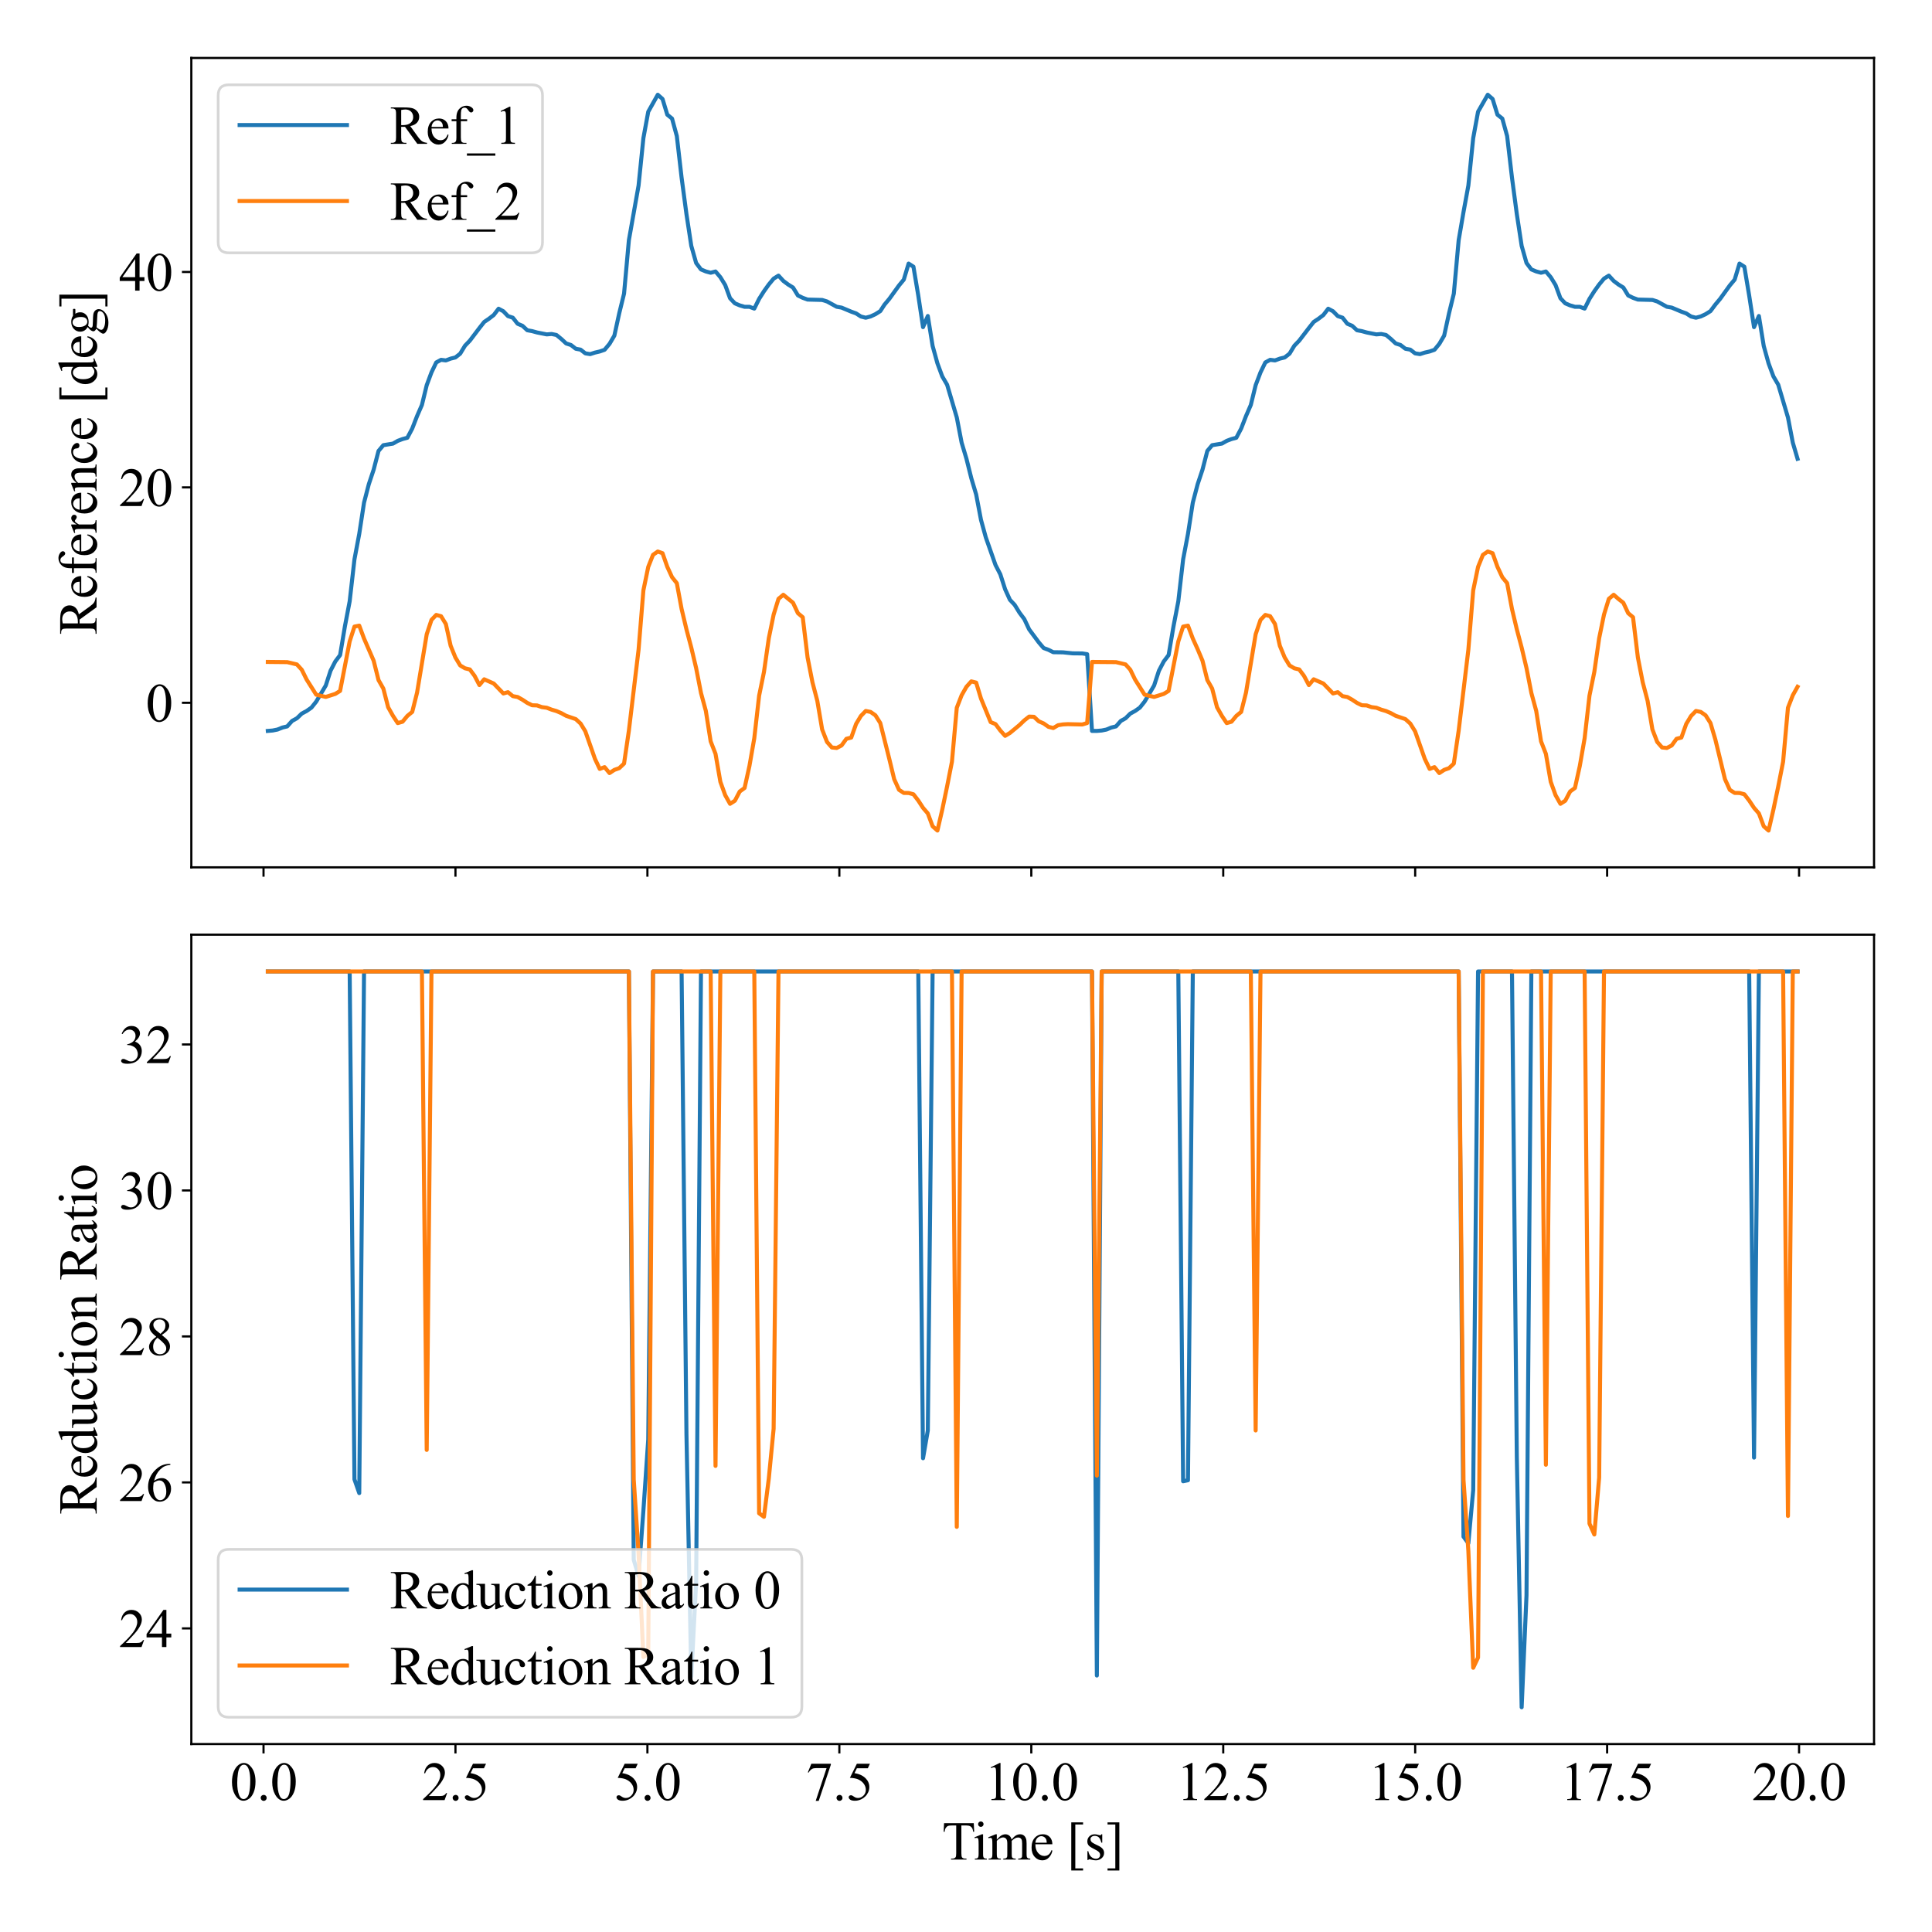 <?xml version="1.0" encoding="utf-8" standalone="no"?>
<!DOCTYPE svg PUBLIC "-//W3C//DTD SVG 1.1//EN"
  "http://www.w3.org/Graphics/SVG/1.1/DTD/svg11.dtd">
<svg xmlns:xlink="http://www.w3.org/1999/xlink" width="720pt" height="720pt" viewBox="0 0 720 720" xmlns="http://www.w3.org/2000/svg" version="1.1">
 <defs>
  <style type="text/css">*{stroke-linejoin: round; stroke-linecap: butt}</style>
 </defs>
 <g id="figure_1">
  <g id="patch_1">
   <path d="M 0 720 
L 720 720 
L 720 0 
L 0 0 
z
" style="fill: #ffffff"/>
  </g>
  <g id="axes_1">
   <g id="patch_2">
    <path d="M 71.3 323.23 
L 698.4 323.23 
L 698.4 21.6 
L 71.3 21.6 
z
" style="fill: #ffffff"/>
   </g>
   <g id="matplotlib.axis_1">
    <g id="xtick_1">
     <g id="line2d_1">
      <defs>
       <path id="m0baef6047a" d="M 0 0 
L 0 3.5 
" style="stroke: #000000; stroke-width: 0.8"/>
      </defs>
      <g>
       <use xlink:href="#m0baef6047a" x="98.208" y="323.23" style="stroke: #000000; stroke-width: 0.8"/>
      </g>
     </g>
    </g>
    <g id="xtick_2">
     <g id="line2d_2">
      <g>
       <use xlink:href="#m0baef6047a" x="169.739" y="323.23" style="stroke: #000000; stroke-width: 0.8"/>
      </g>
     </g>
    </g>
    <g id="xtick_3">
     <g id="line2d_3">
      <g>
       <use xlink:href="#m0baef6047a" x="241.271" y="323.23" style="stroke: #000000; stroke-width: 0.8"/>
      </g>
     </g>
    </g>
    <g id="xtick_4">
     <g id="line2d_4">
      <g>
       <use xlink:href="#m0baef6047a" x="312.802" y="323.23" style="stroke: #000000; stroke-width: 0.8"/>
      </g>
     </g>
    </g>
    <g id="xtick_5">
     <g id="line2d_5">
      <g>
       <use xlink:href="#m0baef6047a" x="384.334" y="323.23" style="stroke: #000000; stroke-width: 0.8"/>
      </g>
     </g>
    </g>
    <g id="xtick_6">
     <g id="line2d_6">
      <g>
       <use xlink:href="#m0baef6047a" x="455.866" y="323.23" style="stroke: #000000; stroke-width: 0.8"/>
      </g>
     </g>
    </g>
    <g id="xtick_7">
     <g id="line2d_7">
      <g>
       <use xlink:href="#m0baef6047a" x="527.397" y="323.23" style="stroke: #000000; stroke-width: 0.8"/>
      </g>
     </g>
    </g>
    <g id="xtick_8">
     <g id="line2d_8">
      <g>
       <use xlink:href="#m0baef6047a" x="598.929" y="323.23" style="stroke: #000000; stroke-width: 0.8"/>
      </g>
     </g>
    </g>
    <g id="xtick_9">
     <g id="line2d_9">
      <g>
       <use xlink:href="#m0baef6047a" x="670.46" y="323.23" style="stroke: #000000; stroke-width: 0.8"/>
      </g>
     </g>
    </g>
   </g>
   <g id="matplotlib.axis_2">
    <g id="ytick_1">
     <g id="line2d_10">
      <defs>
       <path id="me6c6fb7aae" d="M 0 0 
L -3.5 0 
" style="stroke: #000000; stroke-width: 0.8"/>
      </defs>
      <g>
       <use xlink:href="#me6c6fb7aae" x="71.3" y="261.912" style="stroke: #000000; stroke-width: 0.8"/>
      </g>
     </g>
     <g id="text_1">
      <!-- 0 -->
      <g transform="translate(54.3 268.856)scale(0.2 -0.2)">
       <defs>
        <path id="TimesNewRomanPSMT-30" d="M 231 2094 
Q 231 2819 450 3342 
Q 669 3866 1031 4122 
Q 1313 4325 1613 4325 
Q 2100 4325 2488 3828 
Q 2972 3213 2972 2159 
Q 2972 1422 2759 906 
Q 2547 391 2217 158 
Q 1888 -75 1581 -75 
Q 975 -75 572 641 
Q 231 1244 231 2094 
z
M 844 2016 
Q 844 1141 1059 588 
Q 1238 122 1591 122 
Q 1759 122 1940 273 
Q 2122 425 2216 781 
Q 2359 1319 2359 2297 
Q 2359 3022 2209 3506 
Q 2097 3866 1919 4016 
Q 1791 4119 1609 4119 
Q 1397 4119 1231 3928 
Q 1006 3669 925 3112 
Q 844 2556 844 2016 
z
" transform="scale(0.016)"/>
       </defs>
       <use xlink:href="#TimesNewRomanPSMT-30"/>
      </g>
     </g>
    </g>
    <g id="ytick_2">
     <g id="line2d_11">
      <g>
       <use xlink:href="#me6c6fb7aae" x="71.3" y="181.635" style="stroke: #000000; stroke-width: 0.8"/>
      </g>
     </g>
     <g id="text_2">
      <!-- 20 -->
      <g transform="translate(44.3 188.579)scale(0.2 -0.2)">
       <defs>
        <path id="TimesNewRomanPSMT-32" d="M 2934 816 
L 2638 0 
L 138 0 
L 138 116 
Q 1241 1122 1691 1759 
Q 2141 2397 2141 2925 
Q 2141 3328 1894 3587 
Q 1647 3847 1303 3847 
Q 991 3847 742 3664 
Q 494 3481 375 3128 
L 259 3128 
Q 338 3706 661 4015 
Q 984 4325 1469 4325 
Q 1984 4325 2329 3994 
Q 2675 3663 2675 3213 
Q 2675 2891 2525 2569 
Q 2294 2063 1775 1497 
Q 997 647 803 472 
L 1909 472 
Q 2247 472 2383 497 
Q 2519 522 2628 598 
Q 2738 675 2819 816 
L 2934 816 
z
" transform="scale(0.016)"/>
       </defs>
       <use xlink:href="#TimesNewRomanPSMT-32"/>
       <use xlink:href="#TimesNewRomanPSMT-30" x="50"/>
      </g>
     </g>
    </g>
    <g id="ytick_3">
     <g id="line2d_12">
      <g>
       <use xlink:href="#me6c6fb7aae" x="71.3" y="101.359" style="stroke: #000000; stroke-width: 0.8"/>
      </g>
     </g>
     <g id="text_3">
      <!-- 40 -->
      <g transform="translate(44.3 108.303)scale(0.2 -0.2)">
       <defs>
        <path id="TimesNewRomanPSMT-34" d="M 2978 1563 
L 2978 1119 
L 2409 1119 
L 2409 0 
L 1894 0 
L 1894 1119 
L 100 1119 
L 100 1519 
L 2066 4325 
L 2409 4325 
L 2409 1563 
L 2978 1563 
z
M 1894 1563 
L 1894 3666 
L 406 1563 
L 1894 1563 
z
" transform="scale(0.016)"/>
       </defs>
       <use xlink:href="#TimesNewRomanPSMT-34"/>
       <use xlink:href="#TimesNewRomanPSMT-30" x="50"/>
      </g>
     </g>
    </g>
    <g id="text_4">
     <!-- Reference [deg] -->
     <g transform="translate(35.984 236.538)rotate(-90)scale(0.2 -0.2)">
      <defs>
       <path id="TimesNewRomanPSMT-52" d="M 4325 0 
L 3194 0 
L 1759 1981 
Q 1600 1975 1500 1975 
Q 1459 1975 1412 1976 
Q 1366 1978 1316 1981 
L 1316 750 
Q 1316 350 1403 253 
Q 1522 116 1759 116 
L 1925 116 
L 1925 0 
L 109 0 
L 109 116 
L 269 116 
Q 538 116 653 291 
Q 719 388 719 750 
L 719 3488 
Q 719 3888 631 3984 
Q 509 4122 269 4122 
L 109 4122 
L 109 4238 
L 1653 4238 
Q 2328 4238 2648 4139 
Q 2969 4041 3192 3777 
Q 3416 3513 3416 3147 
Q 3416 2756 3161 2468 
Q 2906 2181 2372 2063 
L 3247 847 
Q 3547 428 3762 290 
Q 3978 153 4325 116 
L 4325 0 
z
M 1316 2178 
Q 1375 2178 1419 2176 
Q 1463 2175 1491 2175 
Q 2097 2175 2405 2437 
Q 2713 2700 2713 3106 
Q 2713 3503 2464 3751 
Q 2216 4000 1806 4000 
Q 1625 4000 1316 3941 
L 1316 2178 
z
" transform="scale(0.016)"/>
       <path id="TimesNewRomanPSMT-65" d="M 681 1784 
Q 678 1147 991 784 
Q 1303 422 1725 422 
Q 2006 422 2214 576 
Q 2422 731 2563 1106 
L 2659 1044 
Q 2594 616 2278 264 
Q 1963 -88 1488 -88 
Q 972 -88 605 314 
Q 238 716 238 1394 
Q 238 2128 614 2539 
Q 991 2950 1559 2950 
Q 2041 2950 2350 2633 
Q 2659 2316 2659 1784 
L 681 1784 
z
M 681 1966 
L 2006 1966 
Q 1991 2241 1941 2353 
Q 1863 2528 1708 2628 
Q 1553 2728 1384 2728 
Q 1125 2728 920 2526 
Q 716 2325 681 1966 
z
" transform="scale(0.016)"/>
       <path id="TimesNewRomanPSMT-66" d="M 1319 2638 
L 1319 756 
Q 1319 356 1406 250 
Q 1522 113 1716 113 
L 1975 113 
L 1975 0 
L 266 0 
L 266 113 
L 394 113 
Q 519 113 622 175 
Q 725 238 764 344 
Q 803 450 803 756 
L 803 2638 
L 247 2638 
L 247 2863 
L 803 2863 
L 803 3050 
Q 803 3478 940 3775 
Q 1078 4072 1361 4255 
Q 1644 4438 1997 4438 
Q 2325 4438 2600 4225 
Q 2781 4084 2781 3909 
Q 2781 3816 2700 3733 
Q 2619 3650 2525 3650 
Q 2453 3650 2373 3701 
Q 2294 3753 2178 3923 
Q 2063 4094 1966 4153 
Q 1869 4213 1750 4213 
Q 1606 4213 1506 4136 
Q 1406 4059 1362 3898 
Q 1319 3738 1319 3069 
L 1319 2863 
L 2056 2863 
L 2056 2638 
L 1319 2638 
z
" transform="scale(0.016)"/>
       <path id="TimesNewRomanPSMT-72" d="M 1038 2947 
L 1038 2303 
Q 1397 2947 1775 2947 
Q 1947 2947 2059 2842 
Q 2172 2738 2172 2600 
Q 2172 2478 2090 2393 
Q 2009 2309 1897 2309 
Q 1788 2309 1652 2417 
Q 1516 2525 1450 2525 
Q 1394 2525 1328 2463 
Q 1188 2334 1038 2041 
L 1038 669 
Q 1038 431 1097 309 
Q 1138 225 1241 169 
Q 1344 113 1538 113 
L 1538 0 
L 72 0 
L 72 113 
Q 291 113 397 181 
Q 475 231 506 341 
Q 522 394 522 644 
L 522 1753 
Q 522 2253 501 2348 
Q 481 2444 426 2487 
Q 372 2531 291 2531 
Q 194 2531 72 2484 
L 41 2597 
L 906 2947 
L 1038 2947 
z
" transform="scale(0.016)"/>
       <path id="TimesNewRomanPSMT-6e" d="M 1034 2341 
Q 1538 2947 1994 2947 
Q 2228 2947 2397 2830 
Q 2566 2713 2666 2444 
Q 2734 2256 2734 1869 
L 2734 647 
Q 2734 375 2778 278 
Q 2813 200 2889 156 
Q 2966 113 3172 113 
L 3172 0 
L 1756 0 
L 1756 113 
L 1816 113 
Q 2016 113 2095 173 
Q 2175 234 2206 353 
Q 2219 400 2219 647 
L 2219 1819 
Q 2219 2209 2117 2386 
Q 2016 2563 1775 2563 
Q 1403 2563 1034 2156 
L 1034 647 
Q 1034 356 1069 288 
Q 1113 197 1189 155 
Q 1266 113 1500 113 
L 1500 0 
L 84 0 
L 84 113 
L 147 113 
Q 366 113 442 223 
Q 519 334 519 647 
L 519 1709 
Q 519 2225 495 2337 
Q 472 2450 423 2490 
Q 375 2531 294 2531 
Q 206 2531 84 2484 
L 38 2597 
L 900 2947 
L 1034 2947 
L 1034 2341 
z
" transform="scale(0.016)"/>
       <path id="TimesNewRomanPSMT-63" d="M 2631 1088 
Q 2516 522 2178 217 
Q 1841 -88 1431 -88 
Q 944 -88 581 321 
Q 219 731 219 1428 
Q 219 2103 620 2525 
Q 1022 2947 1584 2947 
Q 2006 2947 2278 2723 
Q 2550 2500 2550 2259 
Q 2550 2141 2473 2067 
Q 2397 1994 2259 1994 
Q 2075 1994 1981 2113 
Q 1928 2178 1911 2362 
Q 1894 2547 1784 2644 
Q 1675 2738 1481 2738 
Q 1169 2738 978 2506 
Q 725 2200 725 1697 
Q 725 1184 976 792 
Q 1228 400 1656 400 
Q 1963 400 2206 609 
Q 2378 753 2541 1131 
L 2631 1088 
z
" transform="scale(0.016)"/>
       <path id="TimesNewRomanPSMT-20" transform="scale(0.016)"/>
       <path id="TimesNewRomanPSMT-5b" d="M 1900 -1269 
L 525 -1269 
L 525 4334 
L 1900 4334 
L 1900 4088 
L 994 4088 
L 994 -1025 
L 1900 -1025 
L 1900 -1269 
z
" transform="scale(0.016)"/>
       <path id="TimesNewRomanPSMT-64" d="M 2222 322 
Q 2013 103 1813 7 
Q 1613 -88 1381 -88 
Q 913 -88 563 304 
Q 213 697 213 1313 
Q 213 1928 600 2439 
Q 988 2950 1597 2950 
Q 1975 2950 2222 2709 
L 2222 3238 
Q 2222 3728 2198 3840 
Q 2175 3953 2125 3993 
Q 2075 4034 2000 4034 
Q 1919 4034 1784 3984 
L 1744 4094 
L 2597 4444 
L 2738 4444 
L 2738 1134 
Q 2738 631 2761 520 
Q 2784 409 2836 365 
Q 2888 322 2956 322 
Q 3041 322 3181 375 
L 3216 266 
L 2366 -88 
L 2222 -88 
L 2222 322 
z
M 2222 541 
L 2222 2016 
Q 2203 2228 2109 2403 
Q 2016 2578 1861 2667 
Q 1706 2756 1559 2756 
Q 1284 2756 1069 2509 
Q 784 2184 784 1559 
Q 784 928 1059 592 
Q 1334 256 1672 256 
Q 1956 256 2222 541 
z
" transform="scale(0.016)"/>
       <path id="TimesNewRomanPSMT-67" d="M 966 1044 
Q 703 1172 562 1401 
Q 422 1631 422 1909 
Q 422 2334 742 2640 
Q 1063 2947 1563 2947 
Q 1972 2947 2272 2747 
L 2878 2747 
Q 3013 2747 3034 2739 
Q 3056 2731 3066 2713 
Q 3084 2684 3084 2613 
Q 3084 2531 3069 2500 
Q 3059 2484 3036 2475 
Q 3013 2466 2878 2466 
L 2506 2466 
Q 2681 2241 2681 1891 
Q 2681 1491 2375 1206 
Q 2069 922 1553 922 
Q 1341 922 1119 984 
Q 981 866 932 777 
Q 884 688 884 625 
Q 884 572 936 522 
Q 988 472 1138 450 
Q 1225 438 1575 428 
Q 2219 413 2409 384 
Q 2700 344 2873 169 
Q 3047 -6 3047 -263 
Q 3047 -616 2716 -925 
Q 2228 -1381 1444 -1381 
Q 841 -1381 425 -1109 
Q 191 -953 191 -784 
Q 191 -709 225 -634 
Q 278 -519 444 -313 
Q 466 -284 763 25 
Q 600 122 533 198 
Q 466 275 466 372 
Q 466 481 555 628 
Q 644 775 966 1044 
z
M 1509 2797 
Q 1278 2797 1122 2612 
Q 966 2428 966 2047 
Q 966 1553 1178 1281 
Q 1341 1075 1591 1075 
Q 1828 1075 1981 1253 
Q 2134 1431 2134 1813 
Q 2134 2309 1919 2591 
Q 1759 2797 1509 2797 
z
M 934 0 
Q 788 -159 713 -296 
Q 638 -434 638 -550 
Q 638 -700 819 -813 
Q 1131 -1006 1722 -1006 
Q 2284 -1006 2551 -807 
Q 2819 -609 2819 -384 
Q 2819 -222 2659 -153 
Q 2497 -84 2016 -72 
Q 1313 -53 934 0 
z
" transform="scale(0.016)"/>
       <path id="TimesNewRomanPSMT-5d" d="M 234 4334 
L 1609 4334 
L 1609 -1272 
L 234 -1272 
L 234 -1025 
L 1141 -1025 
L 1141 4088 
L 234 4088 
L 234 4334 
z
" transform="scale(0.016)"/>
      </defs>
      <use xlink:href="#TimesNewRomanPSMT-52"/>
      <use xlink:href="#TimesNewRomanPSMT-65" x="66.699"/>
      <use xlink:href="#TimesNewRomanPSMT-66" x="111.084"/>
      <use xlink:href="#TimesNewRomanPSMT-65" x="144.385"/>
      <use xlink:href="#TimesNewRomanPSMT-72" x="188.77"/>
      <use xlink:href="#TimesNewRomanPSMT-65" x="222.07"/>
      <use xlink:href="#TimesNewRomanPSMT-6e" x="266.455"/>
      <use xlink:href="#TimesNewRomanPSMT-63" x="316.455"/>
      <use xlink:href="#TimesNewRomanPSMT-65" x="360.84"/>
      <use xlink:href="#TimesNewRomanPSMT-20" x="405.225"/>
      <use xlink:href="#TimesNewRomanPSMT-5b" x="430.225"/>
      <use xlink:href="#TimesNewRomanPSMT-64" x="463.525"/>
      <use xlink:href="#TimesNewRomanPSMT-65" x="513.525"/>
      <use xlink:href="#TimesNewRomanPSMT-67" x="557.91"/>
      <use xlink:href="#TimesNewRomanPSMT-5d" x="607.91"/>
     </g>
    </g>
   </g>
   <g id="line2d_13">
    <path d="M 99.805 272.392 
L 101.604 272.24 
L 103.414 271.877 
L 105.226 271.138 
L 107.035 270.709 
L 108.841 268.677 
L 110.647 267.679 
L 112.462 265.929 
L 114.274 264.96 
L 116.061 263.706 
L 117.84 261.478 
L 121.408 255.465 
L 123.188 249.95 
L 124.96 246.507 
L 126.744 244.132 
L 128.527 233.479 
L 130.311 224.09 
L 132.095 208.461 
L 133.882 198.954 
L 135.668 187.301 
L 137.447 180.439 
L 139.246 175.038 
L 141.062 168.054 
L 142.86 165.906 
L 146.451 165.319 
L 148.226 164.298 
L 150.021 163.62 
L 151.815 163.135 
L 153.625 159.707 
L 155.428 155.056 
L 157.236 150.911 
L 159.024 143.541 
L 160.798 138.777 
L 162.574 135.07 
L 164.372 134.095 
L 166.156 134.32 
L 167.935 133.651 
L 169.708 133.212 
L 171.492 131.81 
L 173.295 128.831 
L 175.092 126.958 
L 178.658 122.255 
L 180.445 119.982 
L 182.22 118.775 
L 184.006 117.397 
L 185.799 115.048 
L 187.582 115.99 
L 189.311 117.801 
L 191.117 118.396 
L 192.904 120.658 
L 194.702 121.41 
L 196.51 123.075 
L 198.32 123.403 
L 200.13 123.902 
L 203.755 124.619 
L 205.566 124.467 
L 207.369 124.832 
L 209.177 126.31 
L 210.987 127.993 
L 212.786 128.578 
L 214.578 129.969 
L 216.358 130.298 
L 218.141 131.684 
L 219.934 131.972 
L 221.731 131.398 
L 223.502 130.982 
L 225.305 130.36 
L 227.143 128.155 
L 228.953 125.087 
L 230.758 116.8 
L 232.564 109.435 
L 234.368 89.505 
L 237.973 69.158 
L 239.775 51.463 
L 241.58 41.631 
L 245.133 35.31 
L 246.904 36.882 
L 248.678 42.738 
L 250.452 44.187 
L 252.229 50.703 
L 254.01 66.205 
L 255.822 79.801 
L 257.624 91.63 
L 259.429 98.003 
L 261.236 100.406 
L 263.04 101.157 
L 264.841 101.648 
L 266.651 101.173 
L 268.462 103.307 
L 270.267 106.244 
L 272.067 111.145 
L 273.87 113.047 
L 275.676 113.81 
L 277.483 114.337 
L 279.289 114.332 
L 281.098 115.003 
L 282.901 111.381 
L 284.708 108.536 
L 286.509 106.018 
L 288.311 103.843 
L 290.119 102.717 
L 291.923 104.684 
L 293.731 106.037 
L 295.539 107.158 
L 297.353 110.111 
L 299.158 110.989 
L 300.966 111.642 
L 306.389 111.783 
L 308.2 112.344 
L 311.815 114.322 
L 313.622 114.636 
L 317.232 116.146 
L 319.035 116.795 
L 320.832 117.959 
L 322.633 118.408 
L 324.44 117.929 
L 326.251 117.084 
L 328.053 115.946 
L 329.625 113.526 
L 331.431 111.368 
L 335.038 106.37 
L 336.819 104.21 
L 338.614 98.232 
L 340.413 99.392 
L 342.216 110.149 
L 343.986 121.913 
L 345.77 117.77 
L 347.557 128.924 
L 349.352 135.412 
L 351.152 140.274 
L 352.958 143.369 
L 356.565 155.573 
L 358.366 164.948 
L 360.171 170.972 
L 361.978 178.224 
L 363.785 184.269 
L 365.581 193.726 
L 367.382 200.273 
L 370.995 210.562 
L 372.794 214.041 
L 374.581 219.607 
L 376.365 223.526 
L 378.148 225.429 
L 379.934 228.329 
L 381.737 230.738 
L 383.537 234.562 
L 387.119 239.386 
L 388.921 241.499 
L 390.72 242.163 
L 392.525 243.058 
L 396.139 243.109 
L 399.74 243.48 
L 403.349 243.518 
L 405.151 243.792 
L 406.955 272.392 
L 408.767 272.392 
L 410.568 272.24 
L 412.352 271.877 
L 414.126 271.138 
L 415.9 270.709 
L 417.687 268.677 
L 419.462 267.679 
L 421.233 265.929 
L 423.009 264.96 
L 424.785 263.706 
L 426.556 261.478 
L 430.107 255.465 
L 431.899 249.95 
L 433.701 246.507 
L 435.506 244.132 
L 437.314 233.479 
L 439.121 224.09 
L 440.918 208.461 
L 442.723 198.954 
L 444.527 187.301 
L 446.331 180.439 
L 448.129 175.038 
L 449.935 168.054 
L 451.738 165.906 
L 455.357 165.319 
L 457.16 164.298 
L 458.937 163.62 
L 460.74 163.135 
L 462.548 159.707 
L 464.347 155.056 
L 466.144 150.911 
L 467.946 143.541 
L 469.753 138.777 
L 471.553 135.07 
L 473.352 134.095 
L 475.152 134.32 
L 476.954 133.651 
L 478.759 133.212 
L 480.563 131.81 
L 482.369 128.831 
L 484.171 126.958 
L 487.778 122.255 
L 489.57 119.982 
L 491.376 118.775 
L 493.184 117.397 
L 494.985 115.048 
L 496.78 115.99 
L 498.562 117.801 
L 500.333 118.396 
L 502.116 120.658 
L 503.912 121.41 
L 505.719 123.075 
L 507.519 123.403 
L 509.322 123.902 
L 512.927 124.619 
L 514.728 124.467 
L 516.534 124.832 
L 518.331 126.31 
L 520.135 127.993 
L 521.945 128.578 
L 523.75 129.969 
L 525.56 130.298 
L 527.365 131.684 
L 529.171 131.972 
L 530.976 131.398 
L 532.781 130.982 
L 534.581 130.36 
L 536.385 128.155 
L 538.192 125.087 
L 539.998 116.8 
L 541.798 109.435 
L 543.604 89.505 
L 545.406 79.016 
L 547.212 69.158 
L 549.02 51.463 
L 550.827 41.631 
L 554.446 35.31 
L 556.249 36.882 
L 558.055 42.738 
L 559.864 44.187 
L 561.665 50.703 
L 563.47 66.205 
L 565.275 79.801 
L 567.078 91.63 
L 568.882 98.003 
L 570.69 100.406 
L 572.496 101.157 
L 574.299 101.648 
L 576.103 101.173 
L 577.911 103.307 
L 579.715 106.244 
L 581.525 111.145 
L 583.329 113.047 
L 585.133 113.81 
L 586.936 114.337 
L 588.74 114.332 
L 590.543 115.003 
L 592.35 111.381 
L 594.154 108.536 
L 595.96 106.018 
L 597.761 103.843 
L 599.565 102.717 
L 601.368 104.684 
L 603.16 106.037 
L 604.966 107.158 
L 606.774 110.111 
L 608.58 110.989 
L 610.389 111.642 
L 615.805 111.783 
L 617.595 112.344 
L 621.198 114.322 
L 623.002 114.636 
L 626.599 116.146 
L 628.407 116.795 
L 630.216 117.959 
L 632.024 118.408 
L 633.828 117.929 
L 635.633 117.084 
L 637.442 115.946 
L 639.245 113.526 
L 641.047 111.368 
L 644.65 106.37 
L 646.454 104.21 
L 648.259 98.232 
L 650.066 99.392 
L 651.868 110.149 
L 653.674 121.913 
L 655.485 117.77 
L 657.29 128.924 
L 659.093 135.412 
L 660.895 140.274 
L 662.704 143.369 
L 666.317 155.573 
L 668.122 164.948 
L 669.895 170.972 
L 669.895 170.972 
" clip-path="url(#pc1405a5a86)" style="fill: none; stroke: #1f77b4; stroke-width: 1.5; stroke-linecap: square"/>
   </g>
   <g id="line2d_14">
    <path d="M 99.805 246.686 
L 107.035 246.758 
L 110.647 247.611 
L 112.462 249.597 
L 114.274 253.251 
L 117.84 258.89 
L 121.408 259.721 
L 124.96 258.593 
L 126.744 257.481 
L 130.311 239.036 
L 132.095 233.512 
L 133.882 233.161 
L 135.668 237.968 
L 139.246 246.214 
L 141.062 253.44 
L 142.86 256.616 
L 144.648 263.571 
L 146.451 266.779 
L 148.226 269.477 
L 150.021 268.959 
L 151.815 266.791 
L 153.625 265.304 
L 155.428 258.122 
L 159.024 236.375 
L 160.798 231.017 
L 162.574 229.167 
L 164.372 229.646 
L 166.156 232.552 
L 167.935 240.652 
L 169.708 245.013 
L 171.492 247.985 
L 173.295 249.058 
L 175.092 249.484 
L 176.872 251.883 
L 178.658 255.298 
L 180.445 253.156 
L 184.006 254.729 
L 187.582 258.436 
L 189.311 257.955 
L 191.117 259.435 
L 192.904 259.751 
L 194.702 260.76 
L 196.51 261.954 
L 198.32 262.83 
L 200.13 262.888 
L 201.947 263.525 
L 203.755 263.76 
L 205.566 264.459 
L 207.369 264.988 
L 209.177 265.765 
L 210.987 266.761 
L 214.578 267.994 
L 216.358 269.637 
L 218.141 272.555 
L 221.731 282.823 
L 223.502 286.554 
L 225.305 285.888 
L 227.143 288.099 
L 228.953 286.914 
L 230.758 286.278 
L 232.564 284.556 
L 234.368 272.275 
L 237.973 242.148 
L 239.775 220.011 
L 241.58 211.27 
L 243.359 206.78 
L 245.133 205.531 
L 246.904 206.163 
L 248.678 211.232 
L 250.452 215.109 
L 252.229 217.33 
L 254.01 226.938 
L 255.822 234.548 
L 257.624 241.342 
L 259.429 248.976 
L 261.236 258.243 
L 263.04 264.91 
L 264.841 276.278 
L 266.651 280.933 
L 268.462 291.364 
L 270.267 296.345 
L 272.067 299.558 
L 273.87 298.406 
L 275.676 294.965 
L 277.483 293.658 
L 279.289 285.48 
L 281.098 275.132 
L 282.901 259.254 
L 284.708 250.422 
L 286.509 237.847 
L 288.311 229.043 
L 290.119 223.168 
L 291.923 221.657 
L 295.539 224.632 
L 297.353 228.511 
L 299.158 230.024 
L 300.966 245.053 
L 302.777 254.278 
L 304.579 261.158 
L 306.389 271.857 
L 308.2 276.495 
L 310.01 278.561 
L 311.815 278.748 
L 313.622 277.809 
L 315.428 275.326 
L 317.232 274.872 
L 319.035 269.795 
L 320.832 266.813 
L 322.633 264.957 
L 324.44 265.315 
L 326.251 266.586 
L 328.053 269.449 
L 331.431 282.897 
L 333.236 290.373 
L 335.038 294.351 
L 336.819 295.5 
L 338.614 295.523 
L 340.413 296.006 
L 342.216 298.342 
L 343.986 301.061 
L 345.77 303.135 
L 347.557 307.934 
L 349.352 309.52 
L 351.152 301.724 
L 352.958 293.069 
L 354.764 283.865 
L 356.565 263.761 
L 358.366 259.115 
L 360.171 255.943 
L 361.978 253.928 
L 363.785 254.389 
L 365.581 260.324 
L 369.187 269.11 
L 370.995 269.838 
L 372.794 272.249 
L 374.581 274.227 
L 376.365 273.158 
L 379.934 270.199 
L 381.737 268.46 
L 383.537 267.052 
L 385.326 267.133 
L 387.119 268.809 
L 388.921 269.595 
L 390.72 270.862 
L 392.525 271.317 
L 394.333 270.257 
L 396.139 269.971 
L 397.939 269.873 
L 403.349 269.994 
L 405.151 269.45 
L 406.955 246.686 
L 415.9 246.758 
L 419.462 247.611 
L 421.233 249.597 
L 423.009 253.251 
L 426.556 258.89 
L 430.107 259.721 
L 433.701 258.593 
L 435.506 257.481 
L 439.121 239.036 
L 440.918 233.512 
L 442.723 233.161 
L 444.527 237.968 
L 446.331 241.951 
L 448.129 246.214 
L 449.935 253.44 
L 451.738 256.616 
L 453.548 263.571 
L 455.357 266.779 
L 457.16 269.477 
L 458.937 268.959 
L 460.74 266.791 
L 462.548 265.304 
L 464.347 258.122 
L 467.946 236.375 
L 469.753 231.017 
L 471.553 229.167 
L 473.352 229.646 
L 475.152 232.552 
L 476.954 240.652 
L 478.759 245.013 
L 480.563 247.985 
L 482.369 249.058 
L 484.171 249.484 
L 485.969 251.883 
L 487.778 255.298 
L 489.57 253.156 
L 493.184 254.729 
L 496.78 258.436 
L 498.562 257.955 
L 500.333 259.435 
L 502.116 259.751 
L 503.912 260.76 
L 505.719 261.954 
L 507.519 262.83 
L 509.322 262.888 
L 511.123 263.525 
L 512.927 263.76 
L 514.728 264.459 
L 516.534 264.988 
L 518.331 265.765 
L 520.135 266.761 
L 523.75 267.994 
L 525.56 269.637 
L 527.365 272.555 
L 530.976 282.823 
L 532.781 286.554 
L 534.581 285.888 
L 536.385 288.099 
L 538.192 286.914 
L 539.998 286.278 
L 541.798 284.556 
L 543.604 272.275 
L 547.212 242.148 
L 549.02 220.011 
L 550.827 211.27 
L 552.639 206.78 
L 554.446 205.531 
L 556.249 206.163 
L 558.055 211.232 
L 559.864 215.109 
L 561.665 217.33 
L 563.47 226.938 
L 565.275 234.548 
L 567.078 241.342 
L 568.882 248.976 
L 570.69 258.243 
L 572.496 264.91 
L 574.299 276.278 
L 576.103 280.933 
L 577.911 291.364 
L 579.715 296.345 
L 581.525 299.558 
L 583.329 298.406 
L 585.133 294.965 
L 586.936 293.658 
L 588.74 285.48 
L 590.543 275.132 
L 592.35 259.254 
L 594.154 250.422 
L 595.96 237.847 
L 597.761 229.043 
L 599.565 223.168 
L 601.368 221.657 
L 603.16 223.216 
L 604.966 224.632 
L 606.774 228.511 
L 608.58 230.024 
L 610.389 245.053 
L 612.196 254.278 
L 614.002 261.158 
L 615.805 271.857 
L 617.595 276.495 
L 619.398 278.561 
L 621.198 278.748 
L 623.002 277.809 
L 624.804 275.326 
L 626.599 274.872 
L 628.407 269.795 
L 630.216 266.813 
L 632.024 264.957 
L 633.828 265.315 
L 635.633 266.586 
L 637.442 269.449 
L 639.245 275.538 
L 642.844 290.373 
L 644.65 294.351 
L 646.454 295.5 
L 648.259 295.523 
L 650.066 296.006 
L 651.868 298.342 
L 653.674 301.061 
L 655.485 303.135 
L 657.29 307.934 
L 659.093 309.52 
L 660.895 301.724 
L 662.704 293.069 
L 664.511 283.865 
L 666.317 263.761 
L 668.122 259.115 
L 669.895 255.943 
L 669.895 255.943 
" clip-path="url(#pc1405a5a86)" style="fill: none; stroke: #ff7f0e; stroke-width: 1.5; stroke-linecap: square"/>
   </g>
   <g id="patch_3">
    <path d="M 71.3 323.23 
L 71.3 21.6 
" style="fill: none; stroke: #000000; stroke-width: 0.8; stroke-linejoin: miter; stroke-linecap: square"/>
   </g>
   <g id="patch_4">
    <path d="M 698.4 323.23 
L 698.4 21.6 
" style="fill: none; stroke: #000000; stroke-width: 0.8; stroke-linejoin: miter; stroke-linecap: square"/>
   </g>
   <g id="patch_5">
    <path d="M 71.3 323.23 
L 698.4 323.23 
" style="fill: none; stroke: #000000; stroke-width: 0.8; stroke-linejoin: miter; stroke-linecap: square"/>
   </g>
   <g id="patch_6">
    <path d="M 71.3 21.6 
L 698.4 21.6 
" style="fill: none; stroke: #000000; stroke-width: 0.8; stroke-linejoin: miter; stroke-linecap: square"/>
   </g>
   <g id="legend_1">
    <g id="patch_7">
     <path d="M 85.3 94.231 
L 198.178 94.231 
Q 202.178 94.231 202.178 90.231 
L 202.178 35.6 
Q 202.178 31.6 198.178 31.6 
L 85.3 31.6 
Q 81.3 31.6 81.3 35.6 
L 81.3 90.231 
Q 81.3 94.231 85.3 94.231 
z
" style="fill: #ffffff; opacity: 0.8; stroke: #cccccc; stroke-linejoin: miter"/>
    </g>
    <g id="line2d_15">
     <path d="M 89.3 46.6 
L 109.3 46.6 
L 129.3 46.6 
" style="fill: none; stroke: #1f77b4; stroke-width: 1.5; stroke-linecap: square"/>
    </g>
    <g id="text_5">
     <!-- Ref_1 -->
     <g transform="translate(145.3 53.6)scale(0.2 -0.2)">
      <defs>
       <path id="TimesNewRomanPSMT-5f" d="M 3256 -1381 
L -53 -1381 
L -53 -1119 
L 3256 -1119 
L 3256 -1381 
z
" transform="scale(0.016)"/>
       <path id="TimesNewRomanPSMT-31" d="M 750 3822 
L 1781 4325 
L 1884 4325 
L 1884 747 
Q 1884 391 1914 303 
Q 1944 216 2037 169 
Q 2131 122 2419 116 
L 2419 0 
L 825 0 
L 825 116 
Q 1125 122 1212 167 
Q 1300 213 1334 289 
Q 1369 366 1369 747 
L 1369 3034 
Q 1369 3497 1338 3628 
Q 1316 3728 1258 3775 
Q 1200 3822 1119 3822 
Q 1003 3822 797 3725 
L 750 3822 
z
" transform="scale(0.016)"/>
      </defs>
      <use xlink:href="#TimesNewRomanPSMT-52"/>
      <use xlink:href="#TimesNewRomanPSMT-65" x="66.699"/>
      <use xlink:href="#TimesNewRomanPSMT-66" x="111.084"/>
      <use xlink:href="#TimesNewRomanPSMT-5f" x="144.385"/>
      <use xlink:href="#TimesNewRomanPSMT-31" x="194.385"/>
     </g>
    </g>
    <g id="line2d_16">
     <path d="M 89.3 74.916 
L 109.3 74.916 
L 129.3 74.916 
" style="fill: none; stroke: #ff7f0e; stroke-width: 1.5; stroke-linecap: square"/>
    </g>
    <g id="text_6">
     <!-- Ref_2 -->
     <g transform="translate(145.3 81.916)scale(0.2 -0.2)">
      <use xlink:href="#TimesNewRomanPSMT-52"/>
      <use xlink:href="#TimesNewRomanPSMT-65" x="66.699"/>
      <use xlink:href="#TimesNewRomanPSMT-66" x="111.084"/>
      <use xlink:href="#TimesNewRomanPSMT-5f" x="144.385"/>
      <use xlink:href="#TimesNewRomanPSMT-32" x="194.385"/>
     </g>
    </g>
   </g>
  </g>
  <g id="axes_2">
   <g id="patch_8">
    <path d="M 71.3 649.96 
L 698.4 649.96 
L 698.4 348.33 
L 71.3 348.33 
z
" style="fill: #ffffff"/>
   </g>
   <g id="matplotlib.axis_3">
    <g id="xtick_10">
     <g id="line2d_17">
      <g>
       <use xlink:href="#m0baef6047a" x="98.208" y="649.96" style="stroke: #000000; stroke-width: 0.8"/>
      </g>
     </g>
     <g id="text_7">
      <!-- 0.0 -->
      <g transform="translate(85.708 670.847)scale(0.2 -0.2)">
       <defs>
        <path id="TimesNewRomanPSMT-2e" d="M 800 606 
Q 947 606 1047 504 
Q 1147 403 1147 259 
Q 1147 116 1045 14 
Q 944 -88 800 -88 
Q 656 -88 554 14 
Q 453 116 453 259 
Q 453 406 554 506 
Q 656 606 800 606 
z
" transform="scale(0.016)"/>
       </defs>
       <use xlink:href="#TimesNewRomanPSMT-30"/>
       <use xlink:href="#TimesNewRomanPSMT-2e" x="50"/>
       <use xlink:href="#TimesNewRomanPSMT-30" x="75"/>
      </g>
     </g>
    </g>
    <g id="xtick_11">
     <g id="line2d_18">
      <g>
       <use xlink:href="#m0baef6047a" x="169.739" y="649.96" style="stroke: #000000; stroke-width: 0.8"/>
      </g>
     </g>
     <g id="text_8">
      <!-- 2.5 -->
      <g transform="translate(157.239 670.847)scale(0.2 -0.2)">
       <defs>
        <path id="TimesNewRomanPSMT-35" d="M 2778 4238 
L 2534 3706 
L 1259 3706 
L 981 3138 
Q 1809 3016 2294 2522 
Q 2709 2097 2709 1522 
Q 2709 1188 2573 903 
Q 2438 619 2231 419 
Q 2025 219 1772 97 
Q 1413 -75 1034 -75 
Q 653 -75 479 54 
Q 306 184 306 341 
Q 306 428 378 495 
Q 450 563 559 563 
Q 641 563 702 538 
Q 763 513 909 409 
Q 1144 247 1384 247 
Q 1750 247 2026 523 
Q 2303 800 2303 1197 
Q 2303 1581 2056 1914 
Q 1809 2247 1375 2428 
Q 1034 2569 447 2591 
L 1259 4238 
L 2778 4238 
z
" transform="scale(0.016)"/>
       </defs>
       <use xlink:href="#TimesNewRomanPSMT-32"/>
       <use xlink:href="#TimesNewRomanPSMT-2e" x="50"/>
       <use xlink:href="#TimesNewRomanPSMT-35" x="75"/>
      </g>
     </g>
    </g>
    <g id="xtick_12">
     <g id="line2d_19">
      <g>
       <use xlink:href="#m0baef6047a" x="241.271" y="649.96" style="stroke: #000000; stroke-width: 0.8"/>
      </g>
     </g>
     <g id="text_9">
      <!-- 5.0 -->
      <g transform="translate(228.771 670.847)scale(0.2 -0.2)">
       <use xlink:href="#TimesNewRomanPSMT-35"/>
       <use xlink:href="#TimesNewRomanPSMT-2e" x="50"/>
       <use xlink:href="#TimesNewRomanPSMT-30" x="75"/>
      </g>
     </g>
    </g>
    <g id="xtick_13">
     <g id="line2d_20">
      <g>
       <use xlink:href="#m0baef6047a" x="312.802" y="649.96" style="stroke: #000000; stroke-width: 0.8"/>
      </g>
     </g>
     <g id="text_10">
      <!-- 7.5 -->
      <g transform="translate(300.302 670.847)scale(0.2 -0.2)">
       <defs>
        <path id="TimesNewRomanPSMT-37" d="M 644 4238 
L 2916 4238 
L 2916 4119 
L 1503 -88 
L 1153 -88 
L 2419 3728 
L 1253 3728 
Q 900 3728 750 3644 
Q 488 3500 328 3200 
L 238 3234 
L 644 4238 
z
" transform="scale(0.016)"/>
       </defs>
       <use xlink:href="#TimesNewRomanPSMT-37"/>
       <use xlink:href="#TimesNewRomanPSMT-2e" x="50"/>
       <use xlink:href="#TimesNewRomanPSMT-35" x="75"/>
      </g>
     </g>
    </g>
    <g id="xtick_14">
     <g id="line2d_21">
      <g>
       <use xlink:href="#m0baef6047a" x="384.334" y="649.96" style="stroke: #000000; stroke-width: 0.8"/>
      </g>
     </g>
     <g id="text_11">
      <!-- 10.0 -->
      <g transform="translate(366.834 670.847)scale(0.2 -0.2)">
       <use xlink:href="#TimesNewRomanPSMT-31"/>
       <use xlink:href="#TimesNewRomanPSMT-30" x="50"/>
       <use xlink:href="#TimesNewRomanPSMT-2e" x="100"/>
       <use xlink:href="#TimesNewRomanPSMT-30" x="125"/>
      </g>
     </g>
    </g>
    <g id="xtick_15">
     <g id="line2d_22">
      <g>
       <use xlink:href="#m0baef6047a" x="455.866" y="649.96" style="stroke: #000000; stroke-width: 0.8"/>
      </g>
     </g>
     <g id="text_12">
      <!-- 12.5 -->
      <g transform="translate(438.366 670.847)scale(0.2 -0.2)">
       <use xlink:href="#TimesNewRomanPSMT-31"/>
       <use xlink:href="#TimesNewRomanPSMT-32" x="50"/>
       <use xlink:href="#TimesNewRomanPSMT-2e" x="100"/>
       <use xlink:href="#TimesNewRomanPSMT-35" x="125"/>
      </g>
     </g>
    </g>
    <g id="xtick_16">
     <g id="line2d_23">
      <g>
       <use xlink:href="#m0baef6047a" x="527.397" y="649.96" style="stroke: #000000; stroke-width: 0.8"/>
      </g>
     </g>
     <g id="text_13">
      <!-- 15.0 -->
      <g transform="translate(509.897 670.847)scale(0.2 -0.2)">
       <use xlink:href="#TimesNewRomanPSMT-31"/>
       <use xlink:href="#TimesNewRomanPSMT-35" x="50"/>
       <use xlink:href="#TimesNewRomanPSMT-2e" x="100"/>
       <use xlink:href="#TimesNewRomanPSMT-30" x="125"/>
      </g>
     </g>
    </g>
    <g id="xtick_17">
     <g id="line2d_24">
      <g>
       <use xlink:href="#m0baef6047a" x="598.929" y="649.96" style="stroke: #000000; stroke-width: 0.8"/>
      </g>
     </g>
     <g id="text_14">
      <!-- 17.5 -->
      <g transform="translate(581.429 670.847)scale(0.2 -0.2)">
       <use xlink:href="#TimesNewRomanPSMT-31"/>
       <use xlink:href="#TimesNewRomanPSMT-37" x="50"/>
       <use xlink:href="#TimesNewRomanPSMT-2e" x="100"/>
       <use xlink:href="#TimesNewRomanPSMT-35" x="125"/>
      </g>
     </g>
    </g>
    <g id="xtick_18">
     <g id="line2d_25">
      <g>
       <use xlink:href="#m0baef6047a" x="670.46" y="649.96" style="stroke: #000000; stroke-width: 0.8"/>
      </g>
     </g>
     <g id="text_15">
      <!-- 20.0 -->
      <g transform="translate(652.96 670.847)scale(0.2 -0.2)">
       <use xlink:href="#TimesNewRomanPSMT-32"/>
       <use xlink:href="#TimesNewRomanPSMT-30" x="50"/>
       <use xlink:href="#TimesNewRomanPSMT-2e" x="100"/>
       <use xlink:href="#TimesNewRomanPSMT-30" x="125"/>
      </g>
     </g>
    </g>
    <g id="text_16">
     <!-- Time [s] -->
     <g transform="translate(351.045 693.013)scale(0.2 -0.2)">
      <defs>
       <path id="TimesNewRomanPSMT-54" d="M 3703 4238 
L 3750 3244 
L 3631 3244 
Q 3597 3506 3538 3619 
Q 3441 3800 3280 3886 
Q 3119 3972 2856 3972 
L 2259 3972 
L 2259 734 
Q 2259 344 2344 247 
Q 2463 116 2709 116 
L 2856 116 
L 2856 0 
L 1059 0 
L 1059 116 
L 1209 116 
Q 1478 116 1591 278 
Q 1659 378 1659 734 
L 1659 3972 
L 1150 3972 
Q 853 3972 728 3928 
Q 566 3869 450 3700 
Q 334 3531 313 3244 
L 194 3244 
L 244 4238 
L 3703 4238 
z
" transform="scale(0.016)"/>
       <path id="TimesNewRomanPSMT-69" d="M 928 4444 
Q 1059 4444 1151 4351 
Q 1244 4259 1244 4128 
Q 1244 3997 1151 3903 
Q 1059 3809 928 3809 
Q 797 3809 703 3903 
Q 609 3997 609 4128 
Q 609 4259 701 4351 
Q 794 4444 928 4444 
z
M 1188 2947 
L 1188 647 
Q 1188 378 1227 289 
Q 1266 200 1342 156 
Q 1419 113 1622 113 
L 1622 0 
L 231 0 
L 231 113 
Q 441 113 512 153 
Q 584 194 626 287 
Q 669 381 669 647 
L 669 1750 
Q 669 2216 641 2353 
Q 619 2453 572 2492 
Q 525 2531 444 2531 
Q 356 2531 231 2484 
L 188 2597 
L 1050 2947 
L 1188 2947 
z
" transform="scale(0.016)"/>
       <path id="TimesNewRomanPSMT-6d" d="M 1050 2338 
Q 1363 2650 1419 2697 
Q 1559 2816 1721 2881 
Q 1884 2947 2044 2947 
Q 2313 2947 2506 2790 
Q 2700 2634 2766 2338 
Q 3088 2713 3309 2830 
Q 3531 2947 3766 2947 
Q 3994 2947 4170 2830 
Q 4347 2713 4450 2447 
Q 4519 2266 4519 1878 
L 4519 647 
Q 4519 378 4559 278 
Q 4591 209 4675 161 
Q 4759 113 4950 113 
L 4950 0 
L 3538 0 
L 3538 113 
L 3597 113 
Q 3781 113 3884 184 
Q 3956 234 3988 344 
Q 4000 397 4000 647 
L 4000 1878 
Q 4000 2228 3916 2372 
Q 3794 2572 3525 2572 
Q 3359 2572 3192 2489 
Q 3025 2406 2788 2181 
L 2781 2147 
L 2788 2013 
L 2788 647 
Q 2788 353 2820 281 
Q 2853 209 2943 161 
Q 3034 113 3253 113 
L 3253 0 
L 1806 0 
L 1806 113 
Q 2044 113 2133 169 
Q 2222 225 2256 338 
Q 2272 391 2272 647 
L 2272 1878 
Q 2272 2228 2169 2381 
Q 2031 2581 1784 2581 
Q 1616 2581 1450 2491 
Q 1191 2353 1050 2181 
L 1050 647 
Q 1050 366 1089 281 
Q 1128 197 1204 155 
Q 1281 113 1516 113 
L 1516 0 
L 100 0 
L 100 113 
Q 297 113 375 155 
Q 453 197 493 289 
Q 534 381 534 647 
L 534 1741 
Q 534 2213 506 2350 
Q 484 2453 437 2492 
Q 391 2531 309 2531 
Q 222 2531 100 2484 
L 53 2597 
L 916 2947 
L 1050 2947 
L 1050 2338 
z
" transform="scale(0.016)"/>
       <path id="TimesNewRomanPSMT-73" d="M 2050 2947 
L 2050 1972 
L 1947 1972 
Q 1828 2431 1642 2597 
Q 1456 2763 1169 2763 
Q 950 2763 815 2647 
Q 681 2531 681 2391 
Q 681 2216 781 2091 
Q 878 1963 1175 1819 
L 1631 1597 
Q 2266 1288 2266 781 
Q 2266 391 1970 151 
Q 1675 -88 1309 -88 
Q 1047 -88 709 6 
Q 606 38 541 38 
Q 469 38 428 -44 
L 325 -44 
L 325 978 
L 428 978 
Q 516 541 762 319 
Q 1009 97 1316 97 
Q 1531 97 1667 223 
Q 1803 350 1803 528 
Q 1803 744 1651 891 
Q 1500 1038 1047 1263 
Q 594 1488 453 1669 
Q 313 1847 313 2119 
Q 313 2472 555 2709 
Q 797 2947 1181 2947 
Q 1350 2947 1591 2875 
Q 1750 2828 1803 2828 
Q 1853 2828 1881 2850 
Q 1909 2872 1947 2947 
L 2050 2947 
z
" transform="scale(0.016)"/>
      </defs>
      <use xlink:href="#TimesNewRomanPSMT-54"/>
      <use xlink:href="#TimesNewRomanPSMT-69" x="57.584"/>
      <use xlink:href="#TimesNewRomanPSMT-6d" x="85.367"/>
      <use xlink:href="#TimesNewRomanPSMT-65" x="163.15"/>
      <use xlink:href="#TimesNewRomanPSMT-20" x="207.535"/>
      <use xlink:href="#TimesNewRomanPSMT-5b" x="232.535"/>
      <use xlink:href="#TimesNewRomanPSMT-73" x="265.836"/>
      <use xlink:href="#TimesNewRomanPSMT-5d" x="304.752"/>
     </g>
    </g>
   </g>
   <g id="matplotlib.axis_4">
    <g id="ytick_4">
     <g id="line2d_26">
      <g>
       <use xlink:href="#me6c6fb7aae" x="71.3" y="606.858" style="stroke: #000000; stroke-width: 0.8"/>
      </g>
     </g>
     <g id="text_17">
      <!-- 24 -->
      <g transform="translate(44.3 613.802)scale(0.2 -0.2)">
       <use xlink:href="#TimesNewRomanPSMT-32"/>
       <use xlink:href="#TimesNewRomanPSMT-34" x="50"/>
      </g>
     </g>
    </g>
    <g id="ytick_5">
     <g id="line2d_27">
      <g>
       <use xlink:href="#me6c6fb7aae" x="71.3" y="552.454" style="stroke: #000000; stroke-width: 0.8"/>
      </g>
     </g>
     <g id="text_18">
      <!-- 26 -->
      <g transform="translate(44.3 559.398)scale(0.2 -0.2)">
       <defs>
        <path id="TimesNewRomanPSMT-36" d="M 2869 4325 
L 2869 4209 
Q 2456 4169 2195 4045 
Q 1934 3922 1679 3669 
Q 1425 3416 1258 3105 
Q 1091 2794 978 2366 
Q 1428 2675 1881 2675 
Q 2316 2675 2634 2325 
Q 2953 1975 2953 1425 
Q 2953 894 2631 456 
Q 2244 -75 1606 -75 
Q 1172 -75 869 213 
Q 275 772 275 1663 
Q 275 2231 503 2743 
Q 731 3256 1154 3653 
Q 1578 4050 1965 4187 
Q 2353 4325 2688 4325 
L 2869 4325 
z
M 925 2138 
Q 869 1716 869 1456 
Q 869 1156 980 804 
Q 1091 453 1309 247 
Q 1469 100 1697 100 
Q 1969 100 2183 356 
Q 2397 613 2397 1088 
Q 2397 1622 2184 2012 
Q 1972 2403 1581 2403 
Q 1463 2403 1327 2353 
Q 1191 2303 925 2138 
z
" transform="scale(0.016)"/>
       </defs>
       <use xlink:href="#TimesNewRomanPSMT-32"/>
       <use xlink:href="#TimesNewRomanPSMT-36" x="50"/>
      </g>
     </g>
    </g>
    <g id="ytick_6">
     <g id="line2d_28">
      <g>
       <use xlink:href="#me6c6fb7aae" x="71.3" y="498.05" style="stroke: #000000; stroke-width: 0.8"/>
      </g>
     </g>
     <g id="text_19">
      <!-- 28 -->
      <g transform="translate(44.3 504.994)scale(0.2 -0.2)">
       <defs>
        <path id="TimesNewRomanPSMT-38" d="M 1228 2134 
Q 725 2547 579 2797 
Q 434 3047 434 3316 
Q 434 3728 753 4026 
Q 1072 4325 1600 4325 
Q 2113 4325 2425 4047 
Q 2738 3769 2738 3413 
Q 2738 3175 2569 2928 
Q 2400 2681 1866 2347 
Q 2416 1922 2594 1678 
Q 2831 1359 2831 1006 
Q 2831 559 2490 242 
Q 2150 -75 1597 -75 
Q 994 -75 656 303 
Q 388 606 388 966 
Q 388 1247 577 1523 
Q 766 1800 1228 2134 
z
M 1719 2469 
Q 2094 2806 2194 3001 
Q 2294 3197 2294 3444 
Q 2294 3772 2109 3958 
Q 1925 4144 1606 4144 
Q 1288 4144 1088 3959 
Q 888 3775 888 3528 
Q 888 3366 970 3203 
Q 1053 3041 1206 2894 
L 1719 2469 
z
M 1375 2016 
Q 1116 1797 991 1539 
Q 866 1281 866 981 
Q 866 578 1086 336 
Q 1306 94 1647 94 
Q 1984 94 2187 284 
Q 2391 475 2391 747 
Q 2391 972 2272 1150 
Q 2050 1481 1375 2016 
z
" transform="scale(0.016)"/>
       </defs>
       <use xlink:href="#TimesNewRomanPSMT-32"/>
       <use xlink:href="#TimesNewRomanPSMT-38" x="50"/>
      </g>
     </g>
    </g>
    <g id="ytick_7">
     <g id="line2d_29">
      <g>
       <use xlink:href="#me6c6fb7aae" x="71.3" y="443.646" style="stroke: #000000; stroke-width: 0.8"/>
      </g>
     </g>
     <g id="text_20">
      <!-- 30 -->
      <g transform="translate(44.3 450.59)scale(0.2 -0.2)">
       <defs>
        <path id="TimesNewRomanPSMT-33" d="M 325 3431 
Q 506 3859 782 4092 
Q 1059 4325 1472 4325 
Q 1981 4325 2253 3994 
Q 2459 3747 2459 3466 
Q 2459 3003 1878 2509 
Q 2269 2356 2469 2072 
Q 2669 1788 2669 1403 
Q 2669 853 2319 450 
Q 1863 -75 997 -75 
Q 569 -75 414 31 
Q 259 138 259 259 
Q 259 350 332 419 
Q 406 488 509 488 
Q 588 488 669 463 
Q 722 447 909 348 
Q 1097 250 1169 231 
Q 1284 197 1416 197 
Q 1734 197 1970 444 
Q 2206 691 2206 1028 
Q 2206 1275 2097 1509 
Q 2016 1684 1919 1775 
Q 1784 1900 1550 2001 
Q 1316 2103 1072 2103 
L 972 2103 
L 972 2197 
Q 1219 2228 1467 2375 
Q 1716 2522 1828 2728 
Q 1941 2934 1941 3181 
Q 1941 3503 1739 3701 
Q 1538 3900 1238 3900 
Q 753 3900 428 3381 
L 325 3431 
z
" transform="scale(0.016)"/>
       </defs>
       <use xlink:href="#TimesNewRomanPSMT-33"/>
       <use xlink:href="#TimesNewRomanPSMT-30" x="50"/>
      </g>
     </g>
    </g>
    <g id="ytick_8">
     <g id="line2d_30">
      <g>
       <use xlink:href="#me6c6fb7aae" x="71.3" y="389.242" style="stroke: #000000; stroke-width: 0.8"/>
      </g>
     </g>
     <g id="text_21">
      <!-- 32 -->
      <g transform="translate(44.3 396.186)scale(0.2 -0.2)">
       <use xlink:href="#TimesNewRomanPSMT-33"/>
       <use xlink:href="#TimesNewRomanPSMT-32" x="50"/>
      </g>
     </g>
    </g>
    <g id="text_22">
     <!-- Reduction Ratio -->
     <g transform="translate(36.022 564.415)rotate(-90)scale(0.2 -0.2)">
      <defs>
       <path id="TimesNewRomanPSMT-75" d="M 2709 2863 
L 2709 1128 
Q 2709 631 2732 520 
Q 2756 409 2807 365 
Q 2859 322 2928 322 
Q 3025 322 3147 375 
L 3191 266 
L 2334 -88 
L 2194 -88 
L 2194 519 
Q 1825 119 1631 15 
Q 1438 -88 1222 -88 
Q 981 -88 804 51 
Q 628 191 559 409 
Q 491 628 491 1028 
L 491 2306 
Q 491 2509 447 2587 
Q 403 2666 317 2708 
Q 231 2750 6 2747 
L 6 2863 
L 1009 2863 
L 1009 947 
Q 1009 547 1148 422 
Q 1288 297 1484 297 
Q 1619 297 1789 381 
Q 1959 466 2194 703 
L 2194 2325 
Q 2194 2569 2105 2655 
Q 2016 2741 1734 2747 
L 1734 2863 
L 2709 2863 
z
" transform="scale(0.016)"/>
       <path id="TimesNewRomanPSMT-74" d="M 1031 3803 
L 1031 2863 
L 1700 2863 
L 1700 2644 
L 1031 2644 
L 1031 788 
Q 1031 509 1111 412 
Q 1191 316 1316 316 
Q 1419 316 1516 380 
Q 1613 444 1666 569 
L 1788 569 
Q 1678 263 1478 108 
Q 1278 -47 1066 -47 
Q 922 -47 784 33 
Q 647 113 581 261 
Q 516 409 516 719 
L 516 2644 
L 63 2644 
L 63 2747 
Q 234 2816 414 2980 
Q 594 3144 734 3369 
Q 806 3488 934 3803 
L 1031 3803 
z
" transform="scale(0.016)"/>
       <path id="TimesNewRomanPSMT-6f" d="M 1600 2947 
Q 2250 2947 2644 2453 
Q 2978 2031 2978 1484 
Q 2978 1100 2793 706 
Q 2609 313 2286 112 
Q 1963 -88 1566 -88 
Q 919 -88 538 428 
Q 216 863 216 1403 
Q 216 1797 411 2186 
Q 606 2575 925 2761 
Q 1244 2947 1600 2947 
z
M 1503 2744 
Q 1338 2744 1170 2645 
Q 1003 2547 900 2300 
Q 797 2053 797 1666 
Q 797 1041 1045 587 
Q 1294 134 1700 134 
Q 2003 134 2200 384 
Q 2397 634 2397 1244 
Q 2397 2006 2069 2444 
Q 1847 2744 1503 2744 
z
" transform="scale(0.016)"/>
       <path id="TimesNewRomanPSMT-61" d="M 1822 413 
Q 1381 72 1269 19 
Q 1100 -59 909 -59 
Q 613 -59 420 144 
Q 228 347 228 678 
Q 228 888 322 1041 
Q 450 1253 767 1440 
Q 1084 1628 1822 1897 
L 1822 2009 
Q 1822 2438 1686 2597 
Q 1550 2756 1291 2756 
Q 1094 2756 978 2650 
Q 859 2544 859 2406 
L 866 2225 
Q 866 2081 792 2003 
Q 719 1925 600 1925 
Q 484 1925 411 2006 
Q 338 2088 338 2228 
Q 338 2497 613 2722 
Q 888 2947 1384 2947 
Q 1766 2947 2009 2819 
Q 2194 2722 2281 2516 
Q 2338 2381 2338 1966 
L 2338 994 
Q 2338 584 2353 492 
Q 2369 400 2405 369 
Q 2441 338 2488 338 
Q 2538 338 2575 359 
Q 2641 400 2828 588 
L 2828 413 
Q 2478 -56 2159 -56 
Q 2006 -56 1915 50 
Q 1825 156 1822 413 
z
M 1822 616 
L 1822 1706 
Q 1350 1519 1213 1441 
Q 966 1303 859 1153 
Q 753 1003 753 825 
Q 753 600 887 451 
Q 1022 303 1197 303 
Q 1434 303 1822 616 
z
" transform="scale(0.016)"/>
      </defs>
      <use xlink:href="#TimesNewRomanPSMT-52"/>
      <use xlink:href="#TimesNewRomanPSMT-65" x="66.699"/>
      <use xlink:href="#TimesNewRomanPSMT-64" x="111.084"/>
      <use xlink:href="#TimesNewRomanPSMT-75" x="161.084"/>
      <use xlink:href="#TimesNewRomanPSMT-63" x="211.084"/>
      <use xlink:href="#TimesNewRomanPSMT-74" x="255.469"/>
      <use xlink:href="#TimesNewRomanPSMT-69" x="283.252"/>
      <use xlink:href="#TimesNewRomanPSMT-6f" x="311.035"/>
      <use xlink:href="#TimesNewRomanPSMT-6e" x="361.035"/>
      <use xlink:href="#TimesNewRomanPSMT-20" x="411.035"/>
      <use xlink:href="#TimesNewRomanPSMT-52" x="436.035"/>
      <use xlink:href="#TimesNewRomanPSMT-61" x="502.734"/>
      <use xlink:href="#TimesNewRomanPSMT-74" x="547.119"/>
      <use xlink:href="#TimesNewRomanPSMT-69" x="574.902"/>
      <use xlink:href="#TimesNewRomanPSMT-6f" x="602.686"/>
     </g>
    </g>
   </g>
   <g id="line2d_31">
    <path d="M 99.805 362.04 
L 130.311 362.04 
L 132.095 551.318 
L 133.882 556.438 
L 135.668 362.04 
L 234.368 362.04 
L 236.173 581.296 
L 237.973 587.305 
L 239.775 562.986 
L 241.58 536.443 
L 243.359 362.04 
L 254.01 362.04 
L 255.822 534.483 
L 257.624 624.778 
L 259.429 589.752 
L 261.236 362.04 
L 342.216 362.04 
L 343.986 543.441 
L 345.77 533.115 
L 347.557 362.04 
L 406.955 362.04 
L 408.767 624.419 
L 410.568 362.04 
L 439.121 362.04 
L 440.918 552.008 
L 442.723 551.647 
L 444.527 362.04 
L 543.604 362.04 
L 545.406 572.67 
L 547.212 575.125 
L 549.02 555.33 
L 550.827 362.04 
L 563.47 362.04 
L 565.275 542.877 
L 567.078 636.25 
L 568.882 594.497 
L 570.69 362.04 
L 651.868 362.04 
L 653.674 543.197 
L 655.485 362.04 
L 669.895 362.04 
L 669.895 362.04 
" clip-path="url(#p324cc217d2)" style="fill: none; stroke: #1f77b4; stroke-width: 1.5; stroke-linecap: square"/>
   </g>
   <g id="line2d_32">
    <path d="M 99.805 362.04 
L 157.236 362.04 
L 159.024 540.341 
L 160.798 362.04 
L 234.368 362.04 
L 236.173 551.347 
L 237.973 578.9 
L 239.775 617.52 
L 241.58 616.269 
L 243.359 362.04 
L 264.841 362.04 
L 266.651 546.298 
L 268.462 362.04 
L 281.098 362.04 
L 282.901 563.967 
L 284.708 565.27 
L 286.509 550.992 
L 288.311 532.449 
L 290.119 362.04 
L 354.764 362.04 
L 356.565 569.015 
L 358.366 362.04 
L 406.955 362.04 
L 408.767 549.93 
L 410.568 362.04 
L 466.144 362.04 
L 467.946 533.087 
L 469.753 362.04 
L 543.604 362.04 
L 545.406 551.514 
L 547.212 577.952 
L 549.02 621.529 
L 550.827 617.724 
L 552.639 362.04 
L 574.299 362.04 
L 576.103 545.869 
L 577.911 362.04 
L 590.543 362.04 
L 592.35 567.792 
L 594.154 571.86 
L 595.96 550.618 
L 597.761 362.04 
L 664.511 362.04 
L 666.317 564.951 
L 668.122 362.04 
L 669.895 362.04 
L 669.895 362.04 
" clip-path="url(#p324cc217d2)" style="fill: none; stroke: #ff7f0e; stroke-width: 1.5; stroke-linecap: square"/>
   </g>
   <g id="patch_9">
    <path d="M 71.3 649.96 
L 71.3 348.33 
" style="fill: none; stroke: #000000; stroke-width: 0.8; stroke-linejoin: miter; stroke-linecap: square"/>
   </g>
   <g id="patch_10">
    <path d="M 698.4 649.96 
L 698.4 348.33 
" style="fill: none; stroke: #000000; stroke-width: 0.8; stroke-linejoin: miter; stroke-linecap: square"/>
   </g>
   <g id="patch_11">
    <path d="M 71.3 649.96 
L 698.4 649.96 
" style="fill: none; stroke: #000000; stroke-width: 0.8; stroke-linejoin: miter; stroke-linecap: square"/>
   </g>
   <g id="patch_12">
    <path d="M 71.3 348.33 
L 698.4 348.33 
" style="fill: none; stroke: #000000; stroke-width: 0.8; stroke-linejoin: miter; stroke-linecap: square"/>
   </g>
   <g id="legend_2">
    <g id="patch_13">
     <path d="M 85.3 639.96 
L 294.841 639.96 
Q 298.841 639.96 298.841 635.96 
L 298.841 581.404 
Q 298.841 577.404 294.841 577.404 
L 85.3 577.404 
Q 81.3 577.404 81.3 581.404 
L 81.3 635.96 
Q 81.3 639.96 85.3 639.96 
z
" style="fill: #ffffff; opacity: 0.8; stroke: #cccccc; stroke-linejoin: miter"/>
    </g>
    <g id="line2d_33">
     <path d="M 89.3 592.404 
L 109.3 592.404 
L 129.3 592.404 
" style="fill: none; stroke: #1f77b4; stroke-width: 1.5; stroke-linecap: square"/>
    </g>
    <g id="text_23">
     <!-- Reduction Ratio 0 -->
     <g transform="translate(145.3 599.404)scale(0.2 -0.2)">
      <use xlink:href="#TimesNewRomanPSMT-52"/>
      <use xlink:href="#TimesNewRomanPSMT-65" x="66.699"/>
      <use xlink:href="#TimesNewRomanPSMT-64" x="111.084"/>
      <use xlink:href="#TimesNewRomanPSMT-75" x="161.084"/>
      <use xlink:href="#TimesNewRomanPSMT-63" x="211.084"/>
      <use xlink:href="#TimesNewRomanPSMT-74" x="255.469"/>
      <use xlink:href="#TimesNewRomanPSMT-69" x="283.252"/>
      <use xlink:href="#TimesNewRomanPSMT-6f" x="311.035"/>
      <use xlink:href="#TimesNewRomanPSMT-6e" x="361.035"/>
      <use xlink:href="#TimesNewRomanPSMT-20" x="411.035"/>
      <use xlink:href="#TimesNewRomanPSMT-52" x="436.035"/>
      <use xlink:href="#TimesNewRomanPSMT-61" x="502.734"/>
      <use xlink:href="#TimesNewRomanPSMT-74" x="547.119"/>
      <use xlink:href="#TimesNewRomanPSMT-69" x="574.902"/>
      <use xlink:href="#TimesNewRomanPSMT-6f" x="602.686"/>
      <use xlink:href="#TimesNewRomanPSMT-20" x="652.686"/>
      <use xlink:href="#TimesNewRomanPSMT-30" x="677.686"/>
     </g>
    </g>
    <g id="line2d_34">
     <path d="M 89.3 620.682 
L 109.3 620.682 
L 129.3 620.682 
" style="fill: none; stroke: #ff7f0e; stroke-width: 1.5; stroke-linecap: square"/>
    </g>
    <g id="text_24">
     <!-- Reduction Ratio 1 -->
     <g transform="translate(145.3 627.682)scale(0.2 -0.2)">
      <use xlink:href="#TimesNewRomanPSMT-52"/>
      <use xlink:href="#TimesNewRomanPSMT-65" x="66.699"/>
      <use xlink:href="#TimesNewRomanPSMT-64" x="111.084"/>
      <use xlink:href="#TimesNewRomanPSMT-75" x="161.084"/>
      <use xlink:href="#TimesNewRomanPSMT-63" x="211.084"/>
      <use xlink:href="#TimesNewRomanPSMT-74" x="255.469"/>
      <use xlink:href="#TimesNewRomanPSMT-69" x="283.252"/>
      <use xlink:href="#TimesNewRomanPSMT-6f" x="311.035"/>
      <use xlink:href="#TimesNewRomanPSMT-6e" x="361.035"/>
      <use xlink:href="#TimesNewRomanPSMT-20" x="411.035"/>
      <use xlink:href="#TimesNewRomanPSMT-52" x="436.035"/>
      <use xlink:href="#TimesNewRomanPSMT-61" x="502.734"/>
      <use xlink:href="#TimesNewRomanPSMT-74" x="547.119"/>
      <use xlink:href="#TimesNewRomanPSMT-69" x="574.902"/>
      <use xlink:href="#TimesNewRomanPSMT-6f" x="602.686"/>
      <use xlink:href="#TimesNewRomanPSMT-20" x="652.686"/>
      <use xlink:href="#TimesNewRomanPSMT-31" x="677.686"/>
     </g>
    </g>
   </g>
  </g>
 </g>
 <defs>
  <clipPath id="pc1405a5a86">
   <rect x="71.3" y="21.6" width="627.1" height="301.63"/>
  </clipPath>
  <clipPath id="p324cc217d2">
   <rect x="71.3" y="348.33" width="627.1" height="301.63"/>
  </clipPath>
 </defs>
</svg>
